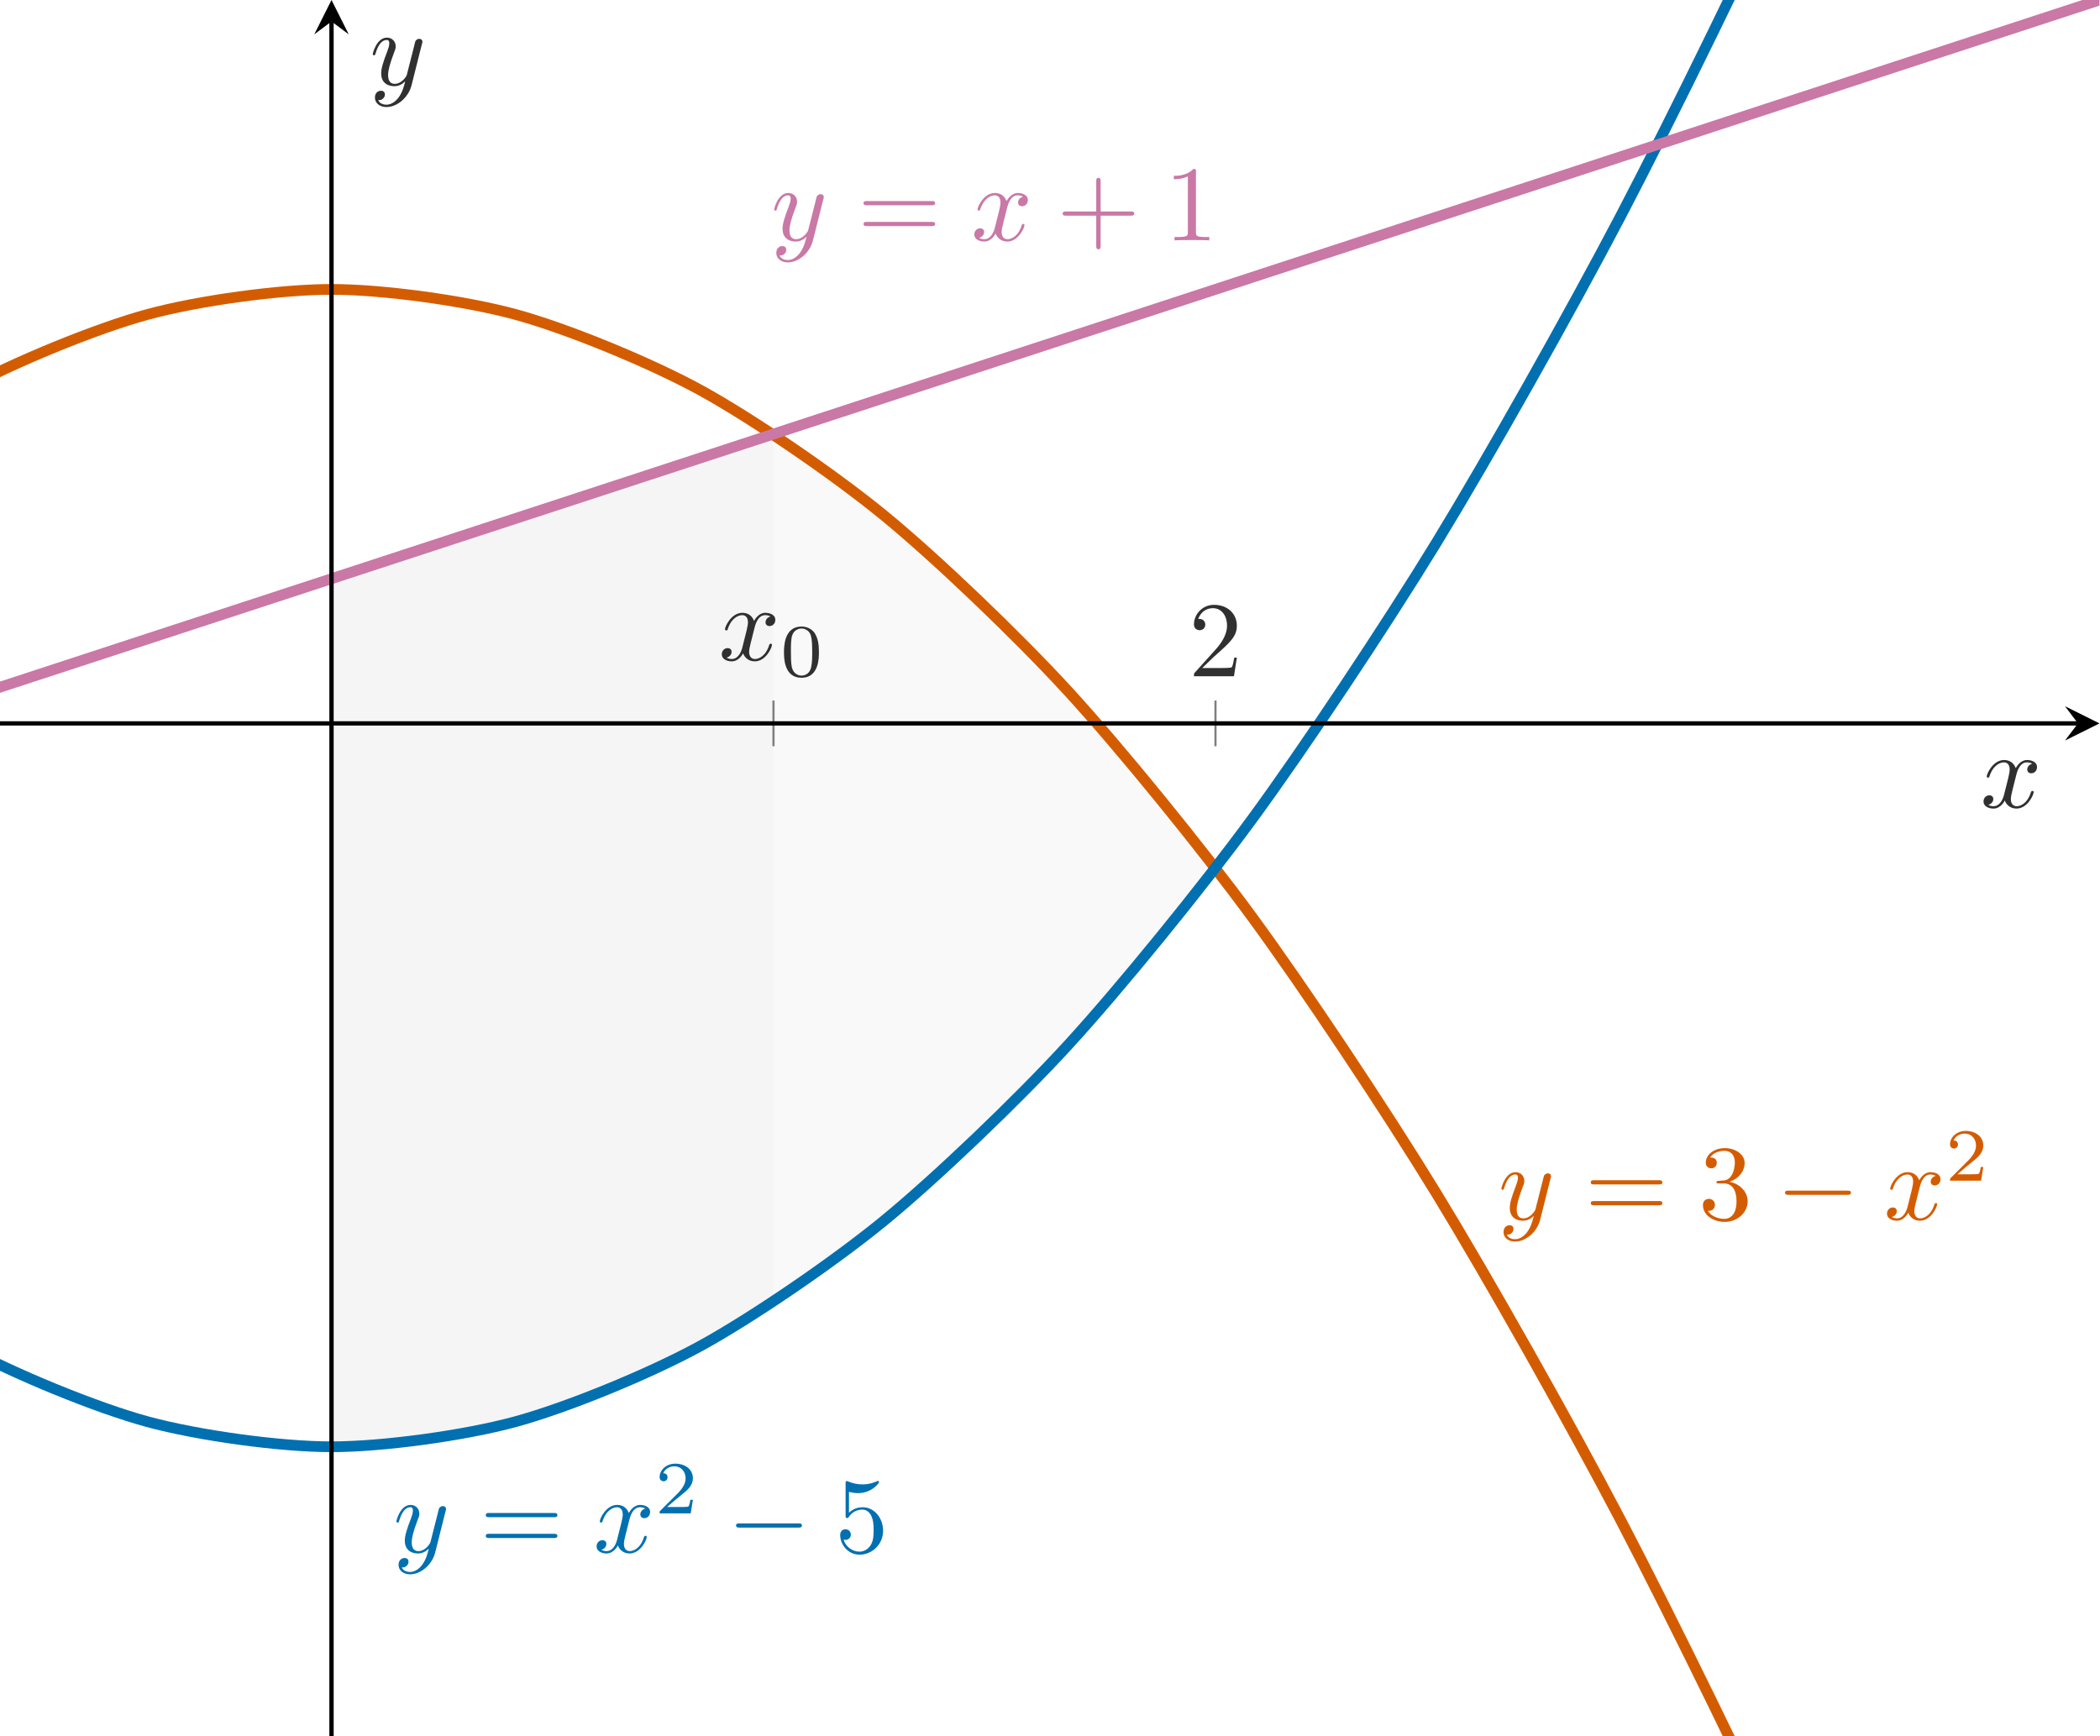 <?xml version="1.0" encoding="UTF-8" standalone="no"?>
<svg
   xmlns:dc="http://purl.org/dc/elements/1.1/"
   xmlns:cc="http://creativecommons.org/ns#"
   xmlns:rdf="http://www.w3.org/1999/02/22-rdf-syntax-ns#"
   xmlns:svg="http://www.w3.org/2000/svg"
   xmlns="http://www.w3.org/2000/svg"
   xmlns:xlink="http://www.w3.org/1999/xlink"
   xmlns:sodipodi="http://sodipodi.sourceforge.net/DTD/sodipodi-0.dtd"
   xmlns:inkscape="http://www.inkscape.org/namespaces/inkscape"
   width="390pt"
   height="322.5pt"
   viewBox="0 0 390 322.5"
   version="1.1"
   id="svg2563"
   sodipodi:docname="parabolas_4.svg"
   inkscape:version="1.0.2 (e86c8708, 2021-01-15)">
  <sodipodi:namedview
     pagecolor="#ffffff"
     bordercolor="#666666"
     borderopacity="1"
     objecttolerance="10"
     gridtolerance="10"
     guidetolerance="10"
     inkscape:pageopacity="0"
     inkscape:pageshadow="2"
     inkscape:window-width="1920"
     inkscape:window-height="1025"
     id="namedview2565"
     showgrid="false"
     inkscape:zoom="4.0530544"
     inkscape:cx="129.26631"
     inkscape:cy="181.45314"
     inkscape:window-x="0"
     inkscape:window-y="25"
     inkscape:window-maximized="0"
     inkscape:current-layer="svg2563" />
  <defs
     id="defs2440">
    <g
       id="g2423">
      <symbol
         overflow="visible"
         id="glyph0-0">
        <path
           style="stroke:none"
           d=""
           id="path2378" />
      </symbol>
      <symbol
         overflow="visible"
         id="glyph0-1">
        <path
           style="stroke:none"
           d="m 4.938,-1.422 c 0,-0.109 -0.078,-0.109 -0.109,-0.109 -0.094,0 -0.109,0.047 -0.141,0.109 -0.328,1.078 -1,1.312 -1.312,1.312 -0.391,0 -0.547,-0.312 -0.547,-0.656 0,-0.219 0.047,-0.438 0.156,-0.875 l 0.344,-1.375 C 3.391,-3.266 3.625,-4.188 4.312,-4.188 c 0.047,0 0.297,0 0.5,0.125 C 4.531,-4 4.344,-3.766 4.344,-3.516 c 0,0.156 0.109,0.344 0.375,0.344 0.219,0 0.531,-0.172 0.531,-0.578 0,-0.516 -0.578,-0.656 -0.922,-0.656 -0.578,0 -0.922,0.531 -1.047,0.75 -0.25,-0.656 -0.781,-0.75 -1.078,-0.75 -1.031,0 -1.609,1.281 -1.609,1.531 0,0.109 0.125,0.109 0.125,0.109 0.078,0 0.109,-0.031 0.125,-0.109 0.344,-1.062 1,-1.312 1.344,-1.312 0.188,0 0.531,0.094 0.531,0.672 0,0.312 -0.172,0.969 -0.531,2.375 -0.156,0.609 -0.516,1.031 -0.953,1.031 -0.062,0 -0.281,0 -0.5,-0.125 0.25,-0.062 0.469,-0.266 0.469,-0.547 0,-0.266 -0.219,-0.344 -0.359,-0.344 -0.312,0 -0.547,0.25 -0.547,0.578 0,0.453 0.484,0.656 0.922,0.656 0.672,0 1.031,-0.703 1.047,-0.75 0.125,0.359 0.484,0.75 1.078,0.75 1.031,0 1.594,-1.281 1.594,-1.531 z m 0,0"
           id="path2381" />
      </symbol>
      <symbol
         overflow="visible"
         id="glyph0-2">
        <path
           style="stroke:none"
           d="m 4.844,-3.797 c 0.047,-0.141 0.047,-0.156 0.047,-0.234 0,-0.172 -0.141,-0.266 -0.297,-0.266 -0.094,0 -0.25,0.062 -0.344,0.203 -0.016,0.062 -0.109,0.359 -0.141,0.547 L 3.906,-2.75 3.453,-0.953 c -0.031,0.141 -0.469,0.844 -1.125,0.844 -0.5,0 -0.609,-0.438 -0.609,-0.812 C 1.719,-1.375 1.891,-2 2.219,-2.875 2.375,-3.281 2.422,-3.391 2.422,-3.594 c 0,-0.438 -0.312,-0.812 -0.812,-0.812 -0.953,0 -1.312,1.453 -1.312,1.531 0,0.109 0.109,0.109 0.109,0.109 0.109,0 0.109,-0.031 0.156,-0.188 0.281,-0.938 0.672,-1.234 1.016,-1.234 0.078,0 0.25,0 0.25,0.312 0,0.25 -0.109,0.516 -0.172,0.703 -0.406,1.062 -0.578,1.625 -0.578,2.094 0,0.891 0.625,1.188 1.219,1.188 0.391,0 0.719,-0.172 1,-0.453 -0.125,0.516 -0.25,1.016 -0.641,1.547 -0.266,0.328 -0.641,0.625 -1.094,0.625 -0.141,0 -0.594,-0.031 -0.766,-0.422 0.156,0 0.297,0 0.422,-0.125 C 1.328,1.203 1.422,1.062 1.422,0.875 1.422,0.562 1.156,0.531 1.062,0.531 0.828,0.531 0.5,0.688 0.5,1.172 c 0,0.5 0.438,0.875 1.062,0.875 1.016,0 2.047,-0.906 2.328,-2.031 z m 0,0"
           id="path2384" />
      </symbol>
      <symbol
         overflow="visible"
         id="glyph1-0">
        <path
           style="stroke:none"
           d=""
           id="path2387" />
      </symbol>
      <symbol
         overflow="visible"
         id="glyph1-1">
        <path
           style="stroke:none"
           d="M 7.188,-3.453 C 7.188,-3.656 7,-3.656 6.859,-3.656 h -5.969 c -0.141,0 -0.328,0 -0.328,0.203 0,0.188 0.188,0.188 0.328,0.188 H 6.844 c 0.156,0 0.344,0 0.344,-0.188 z m 0,1.922 c 0,-0.188 -0.188,-0.188 -0.344,-0.188 H 0.891 c -0.141,0 -0.328,0 -0.328,0.188 0,0.203 0.188,0.203 0.328,0.203 h 5.969 c 0.141,0 0.328,0 0.328,-0.203 z m 0,0"
           id="path2390" />
      </symbol>
      <symbol
         overflow="visible"
         id="glyph1-2">
        <path
           style="stroke:none"
           d="m 4.562,-1.703 c 0,-0.812 -0.641,-1.594 -1.672,-1.812 0.812,-0.266 1.391,-0.953 1.391,-1.75 0,-0.812 -0.875,-1.375 -1.828,-1.375 -1,0 -1.766,0.594 -1.766,1.359 0,0.328 0.219,0.516 0.516,0.516 0.297,0 0.5,-0.219 0.5,-0.516 0,-0.484 -0.469,-0.484 -0.609,-0.484 0.297,-0.5 0.953,-0.625 1.312,-0.625 0.422,0 0.969,0.219 0.969,1.109 0,0.125 -0.031,0.703 -0.281,1.141 C 2.797,-3.656 2.453,-3.625 2.203,-3.625 2.125,-3.609 1.891,-3.594 1.812,-3.594 c -0.078,0.016 -0.141,0.031 -0.141,0.125 0,0.109 0.062,0.109 0.234,0.109 h 0.438 c 0.812,0 1.188,0.672 1.188,1.656 0,1.359 -0.688,1.641 -1.125,1.641 -0.438,0 -1.188,-0.172 -1.531,-0.75 0.344,0.047 0.656,-0.172 0.656,-0.547 0,-0.359 -0.266,-0.562 -0.547,-0.562 -0.25,0 -0.562,0.141 -0.562,0.578 0,0.906 0.922,1.562 2.016,1.562 1.219,0 2.125,-0.906 2.125,-1.922 z m 0,0"
           id="path2393" />
      </symbol>
      <symbol
         overflow="visible"
         id="glyph1-3">
        <path
           style="stroke:none"
           d="m 4.469,-2 c 0,-1.188 -0.812,-2.188 -1.891,-2.188 -0.469,0 -0.906,0.156 -1.266,0.516 V -5.625 c 0.203,0.062 0.531,0.125 0.844,0.125 1.234,0 1.938,-0.906 1.938,-1.031 0,-0.062 -0.031,-0.109 -0.109,-0.109 0,0 -0.031,0 -0.078,0.031 C 3.703,-6.516 3.219,-6.312 2.547,-6.312 2.156,-6.312 1.688,-6.391 1.219,-6.594 1.141,-6.625 1.109,-6.625 1.109,-6.625 1,-6.625 1,-6.547 1,-6.391 V -3.438 c 0,0.172 0,0.25 0.141,0.25 0.078,0 0.094,-0.016 0.141,-0.078 C 1.391,-3.422 1.75,-3.969 2.562,-3.969 c 0.516,0 0.766,0.453 0.844,0.641 0.156,0.375 0.188,0.75 0.188,1.25 0,0.359 0,0.953 -0.25,1.375 C 3.109,-0.312 2.734,-0.062 2.281,-0.062 c -0.719,0 -1.297,-0.531 -1.469,-1.109 0.031,0 0.062,0.016 0.172,0.016 0.328,0 0.5,-0.25 0.5,-0.484 0,-0.25 -0.172,-0.5 -0.5,-0.5 C 0.844,-2.141 0.5,-2.062 0.5,-1.609 0.5,-0.75 1.188,0.219 2.297,0.219 3.453,0.219 4.469,-0.734 4.469,-2 Z m 0,0"
           id="path2396" />
      </symbol>
      <symbol
         overflow="visible"
         id="glyph1-4">
        <path
           style="stroke:none"
           d="M 7.188,-2.5 C 7.188,-2.688 7,-2.688 6.859,-2.688 h -2.781 v -2.797 c 0,-0.141 0,-0.328 -0.203,-0.328 -0.203,0 -0.203,0.188 -0.203,0.328 V -2.688 h -2.781 c -0.141,0 -0.328,0 -0.328,0.188 0,0.203 0.188,0.203 0.328,0.203 h 2.781 V 0.5 c 0,0.141 0,0.328 0.203,0.328 0.203,0 0.203,-0.188 0.203,-0.328 v -2.797 h 2.781 c 0.141,0 0.328,0 0.328,-0.203 z m 0,0"
           id="path2399" />
      </symbol>
      <symbol
         overflow="visible"
         id="glyph1-5">
        <path
           style="stroke:none"
           d="m 4.172,0 v -0.312 h -0.312 C 2.953,-0.312 2.938,-0.422 2.938,-0.781 V -6.375 c 0,-0.25 0,-0.266 -0.234,-0.266 C 2.078,-6 1.203,-6 0.891,-6 v 0.312 c 0.203,0 0.781,0 1.297,-0.266 v 5.172 c 0,0.359 -0.031,0.469 -0.922,0.469 h -0.312 V 0 c 0.344,-0.031 1.203,-0.031 1.609,-0.031 0.391,0 1.266,0 1.609,0.031 z m 0,0"
           id="path2402" />
      </symbol>
      <symbol
         overflow="visible"
         id="glyph1-6">
        <path
           style="stroke:none"
           d="M 4.469,-1.734 H 4.234 C 4.172,-1.438 4.109,-1 4,-0.844 3.938,-0.766 3.281,-0.766 3.062,-0.766 H 1.266 l 1.062,-1.031 c 1.547,-1.375 2.141,-1.906 2.141,-2.906 0,-1.141 -0.891,-1.938 -2.109,-1.938 -1.125,0 -1.859,0.922 -1.859,1.812 0,0.547 0.5,0.547 0.531,0.547 0.172,0 0.516,-0.109 0.516,-0.531 0,-0.25 -0.188,-0.516 -0.531,-0.516 -0.078,0 -0.094,0 -0.125,0.016 0.219,-0.656 0.766,-1.016 1.344,-1.016 0.906,0 1.328,0.812 1.328,1.625 C 3.562,-3.906 3.078,-3.125 2.516,-2.5 l -1.906,2.125 C 0.5,-0.266 0.5,-0.234 0.5,0 h 3.703 z m 0,0"
           id="path2405" />
      </symbol>
      <symbol
         overflow="visible"
         id="glyph2-0">
        <path
           style="stroke:none"
           d=""
           id="path2408" />
      </symbol>
      <symbol
         overflow="visible"
         id="glyph2-1">
        <path
           style="stroke:none"
           d="m 6.922,-2.5 c 0,-0.188 -0.188,-0.188 -0.328,-0.188 h -5.438 c -0.141,0 -0.328,0 -0.328,0.188 0,0.203 0.188,0.203 0.328,0.203 h 5.438 c 0.141,0 0.328,0 0.328,-0.203 z m 0,0"
           id="path2411" />
      </symbol>
      <symbol
         overflow="visible"
         id="glyph3-0">
        <path
           style="stroke:none"
           d=""
           id="path2414" />
      </symbol>
      <symbol
         overflow="visible"
         id="glyph3-1">
        <path
           style="stroke:none"
           d="M 3.516,-1.266 H 3.281 c -0.016,0.156 -0.094,0.562 -0.188,0.625 C 3.047,-0.594 2.516,-0.594 2.406,-0.594 H 1.125 c 0.734,-0.641 0.984,-0.844 1.391,-1.172 0.516,-0.406 1,-0.844 1,-1.5 0,-0.844 -0.734,-1.359 -1.625,-1.359 -0.859,0 -1.453,0.609 -1.453,1.25 0,0.344 0.297,0.391 0.375,0.391 0.156,0 0.359,-0.125 0.359,-0.375 0,-0.125 -0.047,-0.375 -0.406,-0.375 C 0.984,-4.219 1.453,-4.375 1.781,-4.375 c 0.703,0 1.062,0.547 1.062,1.109 0,0.609 -0.438,1.078 -0.656,1.328 L 0.516,-0.266 C 0.438,-0.203 0.438,-0.188 0.438,0 h 2.875 z m 0,0"
           id="path2417" />
      </symbol>
      <symbol
         overflow="visible"
         id="glyph3-2">
        <path
           style="stroke:none"
           d="M 3.594,-2.219 C 3.594,-2.984 3.5,-3.547 3.188,-4.031 2.969,-4.344 2.531,-4.625 1.984,-4.625 c -1.625,0 -1.625,1.906 -1.625,2.406 0,0.5 0,2.359 1.625,2.359 1.609,0 1.609,-1.859 1.609,-2.359 z m -0.625,-0.094 c 0,0.516 0,1.031 -0.094,1.469 -0.141,0.641 -0.609,0.781 -0.891,0.781 -0.328,0 -0.75,-0.188 -0.891,-0.75 C 1,-1.219 1,-1.797 1,-2.312 1,-2.828 1,-3.359 1.094,-3.734 1.25,-4.281 1.688,-4.438 1.984,-4.438 c 0.375,0 0.734,0.234 0.859,0.641 0.109,0.375 0.125,0.875 0.125,1.484 z m 0,0"
           id="path2420" />
      </symbol>
    </g>
    <clipPath
       id="clip1">
      <path
         d="M 0.199,13 H 194.473 V 161.594 H 0.199 Z m 0,0"
         id="path2425" />
    </clipPath>
    <clipPath
       id="clip2">
      <path
         d="M 0.199,0.195 H 194.473 V 149 H 0.199 Z m 0,0"
         id="path2428" />
    </clipPath>
    <clipPath
       id="clip3">
      <path
         d="M 0.199,0.195 H 194.473 V 136 H 0.199 Z m 0,0"
         id="path2431" />
    </clipPath>
    <clipPath
       id="clip4">
      <path
         d="m 191,65 h 3.668 v 5 H 191 Z m 0,0"
         id="path2434" />
    </clipPath>
    <clipPath
       id="clip5">
      <path
         d="m 30,1 h 2 v 160.793 h -2 z m 0,0"
         id="path2437" />
    </clipPath>
  </defs>
  <g
     id="surface1"
     transform="matrix(2.007,0,0,1.998,-0.4,-0.39)">
    <path
       style="fill:#f5f5f5;fill-opacity:0.5;fill-rule:nonzero;stroke:none"
       d="m 71.773,40.637 c 3.617,2.406 7.418,5.168 10.219,7.473 4.73,3.887 12.312,11.16 17.043,16.344 3.707,4.062 9.168,10.688 13.637,16.484 v -0.086 c -4.469,5.797 -9.93,12.422 -13.637,16.488 -4.73,5.184 -12.312,12.453 -17.043,16.344 -2.801,2.301 -6.602,5.062 -10.219,7.469 z m 0,0"
       id="path2442" />
    <path
       style="fill:#f5f5f5;fill-opacity:1;fill-rule:nonzero;stroke:none"
       d="m 30.871,53.98 c 4.73,-1.539 12.312,-4.031 17.039,-5.586 4.73,-1.555 12.312,-4.051 17.043,-5.605 1.926,-0.633 4.328,-1.422 6.816,-2.242 v 80.609 c -2.488,1.656 -4.891,3.145 -6.816,4.199 -4.73,2.594 -12.312,5.707 -17.043,7.004 -4.727,1.297 -12.309,2.336 -17.039,2.348 z m 0,0"
       id="path2444" />
    <g
       clip-path="url(#clip1)"
       clip-rule="nonzero"
       id="g2448">
      <path
         style="fill:none;stroke:#d45c00;stroke-width:0.996;stroke-linecap:butt;stroke-linejoin:miter;stroke-miterlimit:10;stroke-opacity:1"
         d="m -173.824,-201.743 c 0,0 12.312,39.449 17.043,53.703 4.73,14.254 12.312,36.074 17.039,49.035 4.73,12.957 12.312,32.699 17.043,44.363 4.73,11.664 12.312,29.328 17.043,39.695 4.727,10.367 12.309,25.953 17.039,35.023 4.73,9.074 12.312,22.582 17.043,30.355 4.727,7.777 12.312,19.207 17.039,25.688 4.73,6.477 12.312,15.828 17.043,21.012 4.727,5.187 12.312,12.461 17.039,16.348 4.73,3.887 12.312,9.082 17.043,11.676 4.727,2.59 12.312,5.711 17.039,7.004 4.73,1.297 12.312,2.336 17.043,2.336 4.727,0 12.312,-1.039 17.039,-2.332 4.73,-1.297 12.312,-4.414 17.043,-7.004 4.727,-2.594 12.312,-7.789 17.039,-11.676 4.73,-3.887 12.312,-11.16 17.043,-16.344 4.73,-5.184 12.313,-14.531 17.039,-21.012 4.73,-6.48 12.312,-17.91 17.043,-25.684 4.73,-7.773 12.312,-21.281 17.043,-30.355 4.727,-9.07 12.309,-24.656 17.039,-35.02 4.73,-10.367 12.312,-28.031 17.043,-39.695 4.727,-11.66 12.312,-31.402 17.039,-44.363 4.73,-12.957 12.312,-34.777 17.043,-49.031 4.727,-14.254 17.039,-53.703 17.039,-53.703"
         transform="matrix(1,0,0,-1,0.199,161.593)"
         id="path2446" />
    </g>
    <g
       clip-path="url(#clip2)"
       clip-rule="nonzero"
       id="g2452">
      <path
         style="fill:none;stroke:#0070b0;stroke-width:0.996;stroke-linecap:butt;stroke-linejoin:miter;stroke-miterlimit:10;stroke-opacity:1"
         d="m -173.824,363.14 c 0,0 12.312,-39.449 17.043,-53.703 4.73,-14.254 12.312,-36.078 17.039,-49.035 4.73,-12.957 12.312,-32.703 17.043,-44.363 4.73,-11.664 12.312,-29.328 17.043,-39.695 4.727,-10.367 12.309,-25.953 17.039,-35.027 4.73,-9.07 12.312,-22.578 17.043,-30.352 4.727,-7.777 12.312,-19.207 17.039,-25.687 4.73,-6.48 12.312,-15.832 17.043,-21.016 4.727,-5.184 12.312,-12.457 17.039,-16.344 4.73,-3.891 12.312,-9.086 17.043,-11.676 4.727,-2.594 12.312,-5.711 17.039,-7.008 4.73,-1.293 12.312,-2.336 17.043,-2.336 4.727,0 12.312,1.039 17.039,2.336 4.73,1.297 12.312,4.41 17.043,7.004 4.727,2.59 12.312,7.785 17.039,11.672 4.73,3.891 12.312,11.16 17.043,16.344 4.73,5.184 12.313,14.535 17.039,21.016 4.73,6.477 12.312,17.906 17.043,25.684 4.73,7.773 12.312,21.281 17.043,30.352 4.727,9.07 12.309,24.656 17.039,35.023 4.73,10.367 12.312,28.031 17.043,39.695 4.727,11.66 12.312,31.402 17.039,44.359 4.73,12.961 12.312,34.781 17.043,49.035 4.727,14.254 17.039,53.703 17.039,53.703"
         transform="matrix(1,0,0,-1,0.199,161.593)"
         id="path2450" />
    </g>
    <g
       clip-path="url(#clip3)"
       clip-rule="nonzero"
       id="g2456">
      <path
         style="fill:none;stroke:#ca78a6;stroke-width:0.996;stroke-linecap:butt;stroke-linejoin:miter;stroke-miterlimit:10;stroke-opacity:1"
         d="m -173.824,40.351 c 0,0 12.312,4.047 17.043,5.602 4.73,1.555 12.312,4.051 17.039,5.605 4.73,1.555 12.312,4.047 17.043,5.602 4.73,1.555 12.312,4.051 17.043,5.605 4.727,1.555 12.309,4.047 17.039,5.605 4.73,1.555 12.312,4.047 17.043,5.602 4.727,1.555 12.312,4.051 17.039,5.605 4.73,1.555 12.312,4.047 17.043,5.602 4.727,1.555 12.312,4.051 17.039,5.605 4.73,1.555 12.312,4.047 17.043,5.605 4.727,1.555 12.312,4.047 17.039,5.602 4.73,1.555 12.312,4.051 17.043,5.605 4.727,1.555 12.312,4.047 17.039,5.602 4.73,1.555 12.312,4.051 17.043,5.605 4.727,1.555 12.312,4.051 17.039,5.605 4.73,1.555 12.312,4.047 17.043,5.602 4.73,1.555 12.313,4.051 17.039,5.605 4.73,1.555 12.312,4.047 17.043,5.602 4.73,1.559 12.312,4.051 17.043,5.605 4.727,1.555 12.309,4.051 17.039,5.605 4.73,1.555 12.312,4.047 17.043,5.602 4.727,1.555 12.312,4.051 17.039,5.605 4.73,1.555 12.312,4.047 17.043,5.602 4.727,1.559 17.039,5.605 17.039,5.605"
         transform="matrix(1,0,0,-1,0.199,161.593)"
         id="path2454" />
    </g>
    <g
       style="fill:#303030;fill-opacity:1"
       id="g2460">
      <use
         xlink:href="#glyph0-1"
         x="183.442"
         y="75.256"
         id="use2458"
         width="100%"
         height="100%" />
    </g>
    <g
       style="fill:#303030;fill-opacity:1"
       id="g2464">
      <use
         xlink:href="#glyph0-2"
         x="34.393"
         y="8.1"
         id="use2462"
         width="100%"
         height="100%" />
    </g>
    <g
       style="fill:#d45c00;fill-opacity:1"
       id="g2468">
      <use
         xlink:href="#glyph0-2"
         x="138.827"
         y="113.571"
         id="use2466"
         width="100%"
         height="100%" />
    </g>
    <g
       style="fill:#d45c00;fill-opacity:1"
       id="g2472">
      <use
         xlink:href="#glyph1-1"
         x="146.836"
         y="113.571"
         id="use2470"
         width="100%"
         height="100%" />
    </g>
    <g
       style="fill:#d45c00;fill-opacity:1"
       id="g2476">
      <use
         xlink:href="#glyph1-2"
         x="157.355"
         y="113.571"
         id="use2474"
         width="100%"
         height="100%" />
    </g>
    <g
       style="fill:#d45c00;fill-opacity:1"
       id="g2480">
      <use
         xlink:href="#glyph2-1"
         x="164.547"
         y="113.571"
         id="use2478"
         width="100%"
         height="100%" />
    </g>
    <g
       style="fill:#d45c00;fill-opacity:1"
       id="g2484">
      <use
         xlink:href="#glyph0-1"
         x="174.51"
         y="113.571"
         id="use2482"
         width="100%"
         height="100%" />
    </g>
    <g
       style="fill:#d45c00;fill-opacity:1"
       id="g2488">
      <use
         xlink:href="#glyph3-1"
         x="180.204"
         y="109.956"
         id="use2486"
         width="100%"
         height="100%" />
    </g>
    <g
       style="fill:#0070b0;fill-opacity:1"
       id="g2492">
      <use
         xlink:href="#glyph0-2"
         x="36.579"
         y="144.505"
         id="use2490"
         width="100%"
         height="100%" />
    </g>
    <g
       style="fill:#0070b0;fill-opacity:1"
       id="g2496">
      <use
         xlink:href="#glyph1-1"
         x="44.589"
         y="144.505"
         id="use2494"
         width="100%"
         height="100%" />
    </g>
    <g
       style="fill:#0070b0;fill-opacity:1"
       id="g2500">
      <use
         xlink:href="#glyph0-1"
         x="55.105"
         y="144.505"
         id="use2498"
         width="100%"
         height="100%" />
    </g>
    <g
       style="fill:#0070b0;fill-opacity:1"
       id="g2504">
      <use
         xlink:href="#glyph3-1"
         x="60.799"
         y="140.889"
         id="use2502"
         width="100%"
         height="100%" />
    </g>
    <g
       style="fill:#0070b0;fill-opacity:1"
       id="g2508">
      <use
         xlink:href="#glyph2-1"
         x="67.482"
         y="144.505"
         id="use2506"
         width="100%"
         height="100%" />
    </g>
    <g
       style="fill:#0070b0;fill-opacity:1"
       id="g2512">
      <use
         xlink:href="#glyph1-3"
         x="77.445"
         y="144.505"
         id="use2510"
         width="100%"
         height="100%" />
    </g>
    <g
       style="fill:#ca78a6;fill-opacity:1"
       id="g2516">
      <use
         xlink:href="#glyph0-2"
         x="71.533"
         y="22.542"
         id="use2514"
         width="100%"
         height="100%" />
    </g>
    <g
       style="fill:#ca78a6;fill-opacity:1"
       id="g2520">
      <use
         xlink:href="#glyph1-1"
         x="79.542"
         y="22.542"
         id="use2518"
         width="100%"
         height="100%" />
    </g>
    <g
       style="fill:#ca78a6;fill-opacity:1"
       id="g2524">
      <use
         xlink:href="#glyph0-1"
         x="90.058"
         y="22.542"
         id="use2522"
         width="100%"
         height="100%" />
    </g>
    <g
       style="fill:#ca78a6;fill-opacity:1"
       id="g2528">
      <use
         xlink:href="#glyph1-4"
         x="97.966"
         y="22.542"
         id="use2526"
         width="100%"
         height="100%" />
    </g>
    <g
       style="fill:#ca78a6;fill-opacity:1"
       id="g2532">
      <use
         xlink:href="#glyph1-5"
         x="107.927"
         y="22.542"
         id="use2530"
         width="100%"
         height="100%" />
    </g>
    <g
       style="fill:#303030;fill-opacity:1"
       id="g2536">
      <use
         xlink:href="#glyph1-6"
         x="110.18"
         y="63.064"
         id="use2534"
         width="100%"
         height="100%" />
    </g>
    <g
       style="fill:#303030;fill-opacity:1"
       id="g2540">
      <use
         xlink:href="#glyph0-1"
         x="66.691"
         y="61.57"
         id="use2538"
         width="100%"
         height="100%" />
    </g>
    <g
       style="fill:#303030;fill-opacity:1"
       id="g2544">
      <use
         xlink:href="#glyph3-2"
         x="72.385"
         y="63.064"
         id="use2542"
         width="100%"
         height="100%" />
    </g>
    <path
       style="fill:none;stroke:#7f7f7f;stroke-width:0.199;stroke-linecap:butt;stroke-linejoin:miter;stroke-miterlimit:10;stroke-opacity:1"
       d="m 112.473,92.023 v 4.25"
       transform="matrix(1,0,0,-1,0.199,161.593)"
       id="path2546" />
    <path
       style="fill:none;stroke:#7f7f7f;stroke-width:0.199;stroke-linecap:butt;stroke-linejoin:miter;stroke-miterlimit:10;stroke-opacity:1"
       d="m 71.574,92.023 v 4.25"
       transform="matrix(1,0,0,-1,0.199,161.593)"
       id="path2548" />
    <path
       style="fill:none;stroke:#000000;stroke-width:0.399;stroke-linecap:butt;stroke-linejoin:miter;stroke-miterlimit:10;stroke-opacity:1"
       d="M 2.1875e-4,94.148 H 192.281"
       transform="matrix(1,0,0,-1,0.199,161.593)"
       id="path2550" />
    <g
       clip-path="url(#clip4)"
       clip-rule="nonzero"
       id="g2554">
      <path
         style="fill:#000000;fill-opacity:1;fill-rule:nonzero;stroke:none"
         d="m 194.473,67.445 -3.191,-1.594 1.199,1.594 -1.199,1.594"
         id="path2552" />
    </g>
    <g
       clip-path="url(#clip5)"
       clip-rule="nonzero"
       id="g2558">
      <path
         style="fill:none;stroke:#000000;stroke-width:0.399;stroke-linecap:butt;stroke-linejoin:miter;stroke-miterlimit:10;stroke-opacity:1"
         d="M 30.676,-7.5e-4 V 159.402"
         transform="matrix(1,0,0,-1,0.199,161.593)"
         id="path2556" />
    </g>
    <path
       style="fill:#000000;fill-opacity:1;fill-rule:nonzero;stroke:none"
       d="M 30.875,0.195 29.281,3.387 30.875,2.191 32.469,3.387"
       id="path2560" />
  </g>
</svg>
